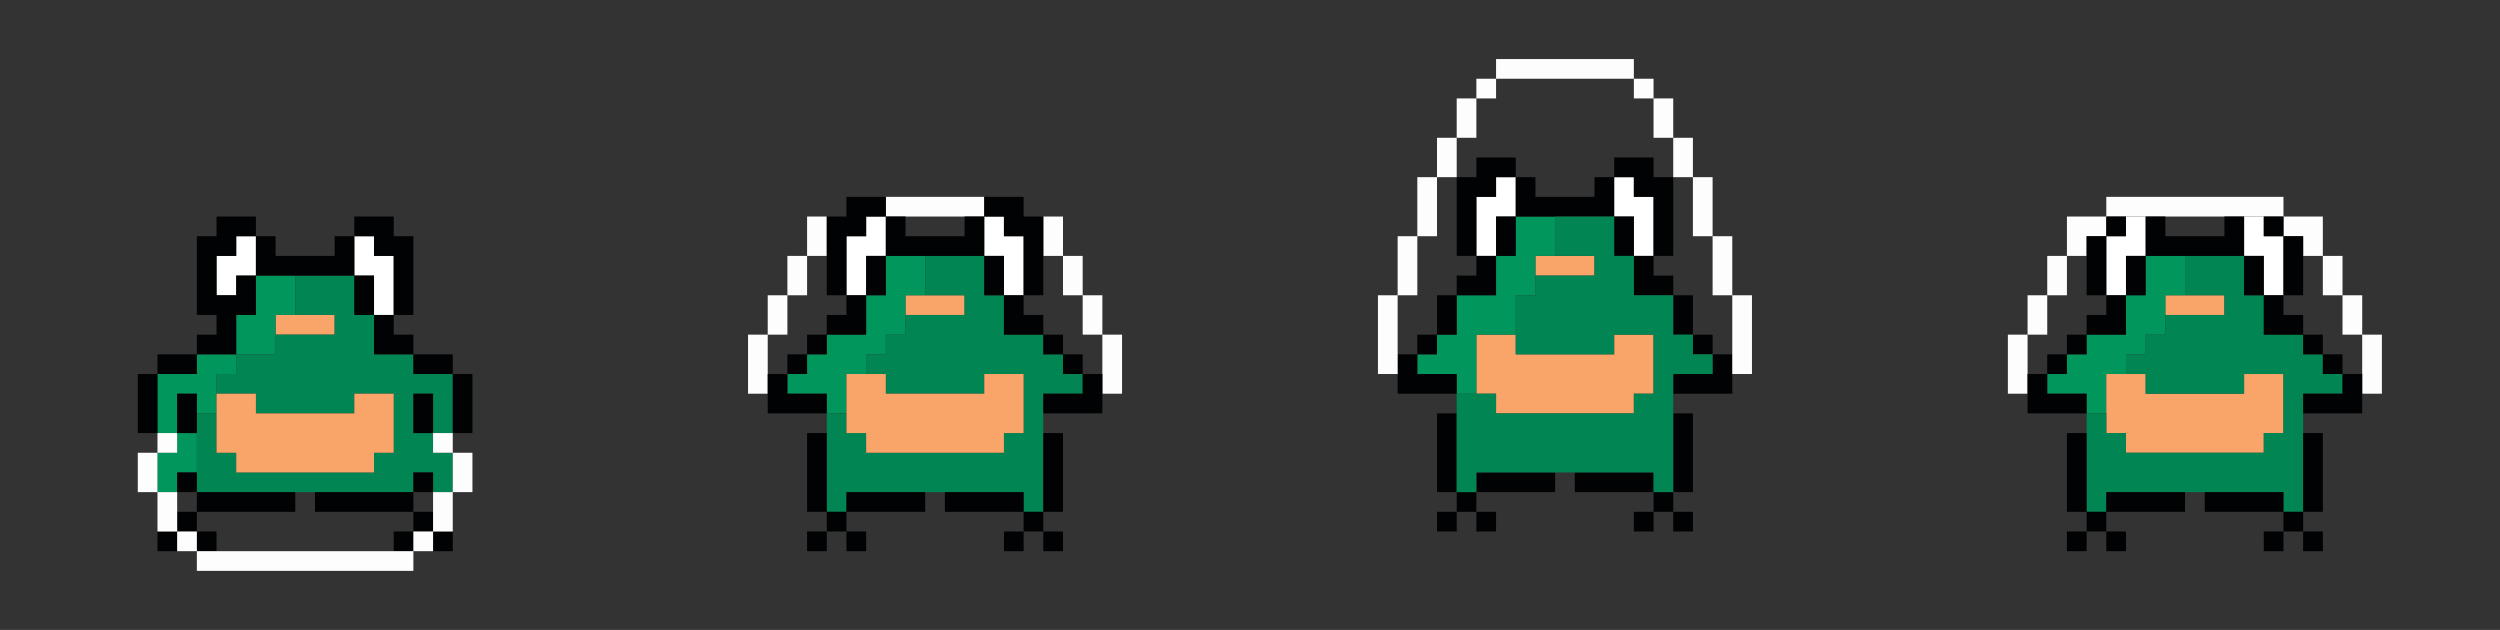 <svg width="127" height="32" viewBox="0 0 127 32" fill="none" xmlns="http://www.w3.org/2000/svg">
<rect x="0" y="0" width="127" height="32" fill="#333333" stroke="none"/>
<rect x="46" y="15" width="3" height="1" fill="#F9A468"/>
<rect x="110" y="15" width="3" height="1" fill="#F9A468"/>
<rect x="14" y="16" width="3" height="1" fill="#F9A468"/>
<rect x="78" y="13" width="3" height="1" fill="#F9A468"/>
<path fill-rule="evenodd" clip-rule="evenodd" d="M114 11H115V12H116V13V14V15H115V14V13H114V12V11Z" fill="white"/>
<path fill-rule="evenodd" clip-rule="evenodd" d="M45 10H46H47H48H49H50V11H49H48H47H46H45V10ZM38 17H39V18V19V20H38V19V18V17ZM40 15V16V17H39V16V15H40ZM41 13V14V15H40V14V13H41ZM41 13H42V12V11H41V12V13ZM54 11H53V12V13H54V14V15H55V16V17H56V18V19V20H57V19V18V17H56V16V15H55V14V13H54V12V11Z" fill="#FDFDFD"/>
<path fill-rule="evenodd" clip-rule="evenodd" d="M51 11H50V12V13H51V14V15H52V14V13V12H51V11ZM44 12H43V13V14V15H44V14V13H45V12V11H44V12Z" fill="white"/>
<path fill-rule="evenodd" clip-rule="evenodd" d="M46 13H45V14V15H44V16V17H43H42V18H41V19H40V20H41H42V21H43V20V19H44V18H45V17H46V16V15H47V14V13H46Z" fill="#00965C"/>
<path fill-rule="evenodd" clip-rule="evenodd" d="M18 12H19V13H20V14V15V16H19V15V14H18V13V12Z" fill="white"/>
<path fill-rule="evenodd" clip-rule="evenodd" d="M48 13H47V14V15H48H49V16H48H47H46V17H45V18H44V19H45V20H46H47H48H49H50V19H51H52V20V21V22H51V23H50H49H48H47H46H45H44V22H43V21H42V22V23V24V25V26H43V25H44H45H46H47H48H49H50H51H52V26H53V25V24V23V22V21V20H54H55V19H54V18H53V17H52H51V16V15H50V14V13H49H48Z" fill="#018552"/>
<path fill-rule="evenodd" clip-rule="evenodd" d="M50 10H51H52V11H53V12V13V14V15H52V14V13V12H51V11H50V10ZM50 13V12V11H49V12H48H47H46V11H45V10H44H43V11H42V12V13V14V15H43V16H42V17H41V18H40V19H39V20V21H40H41H42V20H41H40V19H41V18H42V17H43H44V16V15H45V14V13H46H47H48H49H50ZM51 15H50V14V13H51V14V15ZM53 17H52H51V16V15H52V16H53V17ZM54 18H53V17H54V18ZM55 19H54V18H55V19ZM55 19H56V20V21H55H54H53V20H54H55V19ZM45 13H44V14V15H43V14V13V12H44V11H45V12V13ZM46 25H45H44H43V26H42V25V24V23V22H41V23V24V25V26H42V27H41V28H42V27H43V28H44V27H43V26H44H45H46H47V25H46ZM50 25H49H48V26H49H50H51H52V27H51V28H52V27H53V28H54V27H53V26H54V25V24V23V22H53V23V24V25V26H52V25H51H50Z" fill="#000203"/>
<path fill-rule="evenodd" clip-rule="evenodd" d="M109 10H110H111H112H113H114H115H116V11H115H114H113H112H111H110H109H108H107V10H108H109ZM105 13H106V12H107V11H106H105V12V13ZM104 15V14V13H105V14V15H104ZM103 17H104V16V15H103V16V17ZM103 17V18V19V20H102V19V18V17H103ZM118 13H117V12H116V11H117H118V12V13ZM119 15H118V14V13H119V14V15ZM120 17H119V16V15H120V16V17ZM120 17H121V18V19V20H120V19V18V17Z" fill="#FDFDFD"/>
<path fill-rule="evenodd" clip-rule="evenodd" d="M108 11H109V12V13H108V14V15H107V14V13V12H108V11Z" fill="white"/>
<path fill-rule="evenodd" clip-rule="evenodd" d="M110 13H109V14V15H108V16V17H107H106V18H105V19H104V20H105H106V21H107V20V19H108V18H109V17H110V16V15H111V14V13H110Z" fill="#00965C"/>
<path fill-rule="evenodd" clip-rule="evenodd" d="M15 14H13V16H12V18H10V19H8V20V22H9V23H8V25H9V24H10V22H9V20H10V21H11V20V19H12V18H14V16H15V14Z" fill="#00965C"/>
<path fill-rule="evenodd" clip-rule="evenodd" d="M12 12H13V13V14H12V15H11V14V13H12V12Z" fill="white"/>
<path fill-rule="evenodd" clip-rule="evenodd" d="M18 14H15V16H17V17H14V18H12V19H11V20H13V21H18V20H20V23H19V24H12V23H11V21H10V25H11H12H19H20H21V24H22V25H23V23H22V22H23V19H22H21V18H19V17V16H18V14ZM22 22H21V20H22V22Z" fill="#018552"/>
<path fill-rule="evenodd" clip-rule="evenodd" d="M11 20H13V21H18V20H20V23H19V24H12V23H11V20Z" fill="#F9A468"/>
<path fill-rule="evenodd" clip-rule="evenodd" d="M43 19H45V20H50V19H52V22H51V23H44V22H43V19Z" fill="#F9A468"/>
<path fill-rule="evenodd" clip-rule="evenodd" d="M75 17H77V18H82V17H84V20H83V21H76V20H75V17Z" fill="#F9A468"/>
<path fill-rule="evenodd" clip-rule="evenodd" d="M107 19H109V20H114V19H116V22H115V23H108V22H107V19Z" fill="#F9A468"/>
<path fill-rule="evenodd" clip-rule="evenodd" d="M19 11H18V12H17V13H16H15H14V12H13V11H12H11V12H10V13V14V15V16H11V17H10V18H9H8V19H7V20V21V22H8V21V20V19H9H10V18H11H12V17V16H13V15V14H14H15H16H17H18V15V16H19V17V18H20H21V19H22H23V20V21V22H24V21V20V19H23V18H22H21V17H20V16H21V15V14V13V12H20V11H19ZM20 16H19V15V14H18V13V12H19V13H20V14V15V16ZM13 14H12V15H11V14V13H12V12H13V13V14ZM13 25H14H15V26H14H13H12H11H10V25H11H12H13ZM10 25V24H9V25H10ZM10 27V26H9V27H8V28H9V27H10ZM10 27H11V28H10V27ZM17 25H16V26H17H18H19H20H21V27H20V28H21V27H22V28H23V27H22V26H21V25H22V24H21V25H20H19H18H17ZM21 20H22V21V22H21V21V20ZM9 20H10V21V22H9V21V20Z" fill="#000203"/>
<path fill-rule="evenodd" clip-rule="evenodd" d="M112 13H111V14V15H112H113V16H112H111H110V17H109V18H108V19H109V20H110H111H112H113H114V19H115H116V20V21V22H115V23H114H113H112H111H110H109H108V22H107V21H106V22V23V24V25V26H107V25H108H109H110H111H112H113H114H115H116V26H117V25V24V23V22V21V20H118H119V19H118V18H117V17H116H115V16V15H114V14V13H113H112Z" fill="#018552"/>
<path fill-rule="evenodd" clip-rule="evenodd" d="M109 11H110V12H111H112H113V11H114V12V13H113H112H111H110H109V12V11ZM108 15V14V13H109V14V15H108ZM106 17H107H108V16V15H107V14V13V12H108V11H107V12H106V13V14V15H107V16H106V17ZM105 18V17H106V18H105ZM104 19V18H105V19H104ZM104 19V20H105H106V21H105H104H103V20V19H104ZM115 15H114V14V13H115V14V15ZM116 15H115V16V17H116H117V18H118V19H119V20H118H117V21H118H119H120V20V19H119V18H118V17H117V16H116V15ZM116 12H117V13V14V15H116V14V13V12ZM116 12H115V11H116V12ZM110 25H109H108H107V26H106V25V24V23V22H105V23V24V25V26H106V27H105V28H106V27H107V28H108V27H107V26H108H109H110H111V25H110ZM114 25H113H112V26H113H114H115H116V27H115V28H116V27H117V28H118V27H117V26H118V25V24V23V22H117V23V24V25V26H116V25H115H114Z" fill="#000203"/>
<path fill-rule="evenodd" clip-rule="evenodd" d="M9 22H8V23H7V24V25H8V26V27H9V28H10V29H11H12H13H14H15H16H17H18H19H20H21V28H22V27H23V26V25H24V24V23H23V22H22V23H23V24V25H22V26V27H21V28H20H19H18H17H16H15H14H13H12H11H10V27H9V26V25H8V24V23H9V22Z" fill="#FDFDFD"/>
<path fill-rule="evenodd" clip-rule="evenodd" d="M76 9H77V10V11H76V12V13H75V12V11V10H76V9Z" fill="white"/>
<path fill-rule="evenodd" clip-rule="evenodd" d="M78 11H77V12V13H76V14V15H75H74V16V17H73V18H72V19H73H74V20H75V19V18V17H76H77V16V15H78V14V13H79V12V11H78Z" fill="#00965C"/>
<path fill-rule="evenodd" clip-rule="evenodd" d="M83 9H82V10V11H83V12V13H84V12V11V10H83V9Z" fill="white"/>
<path fill-rule="evenodd" clip-rule="evenodd" d="M75 8H76H77V9H76V10H75V11V12V13H74V12V11V10V9H75V8ZM76 13H75V14H74V15H73V16V17H72V18H71V19V20H72H73H74V19H73H72V18H73V17H74V16V15H75H76V14V13ZM77 11V12V13H76V12V11H77ZM82 11H81H80H79H78H77V10V9H78V10H79H80H81V9H82V10V11ZM83 12V11H82V12V13H83V14V15H84H85V16V17H86V18H87V19H86H85V20H86H87H88V19V18H87V17H86V16V15H85V14H84V13H85V12V11V10V9H84V8H83H82V9H83V10H84V11V12V13H83V12ZM77 24H78H79V25H78H77H76H75V24H76H77ZM75 26V25H74V24V23V22V21H73V22V23V24V25H74V26H73V27H74V26H75ZM75 26H76V27H75V26ZM82 24H81H80V25H81H82H83H84V26H83V27H84V26H85V27H86V26H85V25H86V24V23V22V21H85V22V23V24V25H84V24H83H82Z" fill="#000203"/>
<path fill-rule="evenodd" clip-rule="evenodd" d="M81 11H82V12V13H83V14V15H84H85V16V17H86V18H87V19H86H85V20V21V22V23V24V25H84V24H83H82H81H80H79H78H77H76H75V25H74V24V23V22V21V20H75H76V21H77H78H79H80H81H82H83V20H84V19V18V17H83H82V18H81H80H79H78H77V17V16V15H78V14H79H80H81V13H80H79V12V11H80H81Z" fill="#018552"/>
<path fill-rule="evenodd" clip-rule="evenodd" d="M77 3H78H79H80H81H82H83V4H82H81H80H79H78H77H76V3H77ZM75 5V4H76V5H75ZM74 7V6V5H75V6V7H74ZM73 9V8V7H74V8V9H73ZM72 12V11V10V9H73V10V11V12H72ZM71 15V14V13V12H72V13V14V15H71ZM71 15V16V17V18V19H70V18V17V16V15H71ZM84 5V4H83V5H84ZM85 7H84V6V5H85V6V7ZM86 9H85V8V7H86V8V9ZM87 12H86V11V10V9H87V10V11V12ZM88 15H87V14V13V12H88V13V14V15ZM88 15H89V16V17V18V19H88V18V17V16V15Z" fill="#FDFDFD"/>
</svg>
